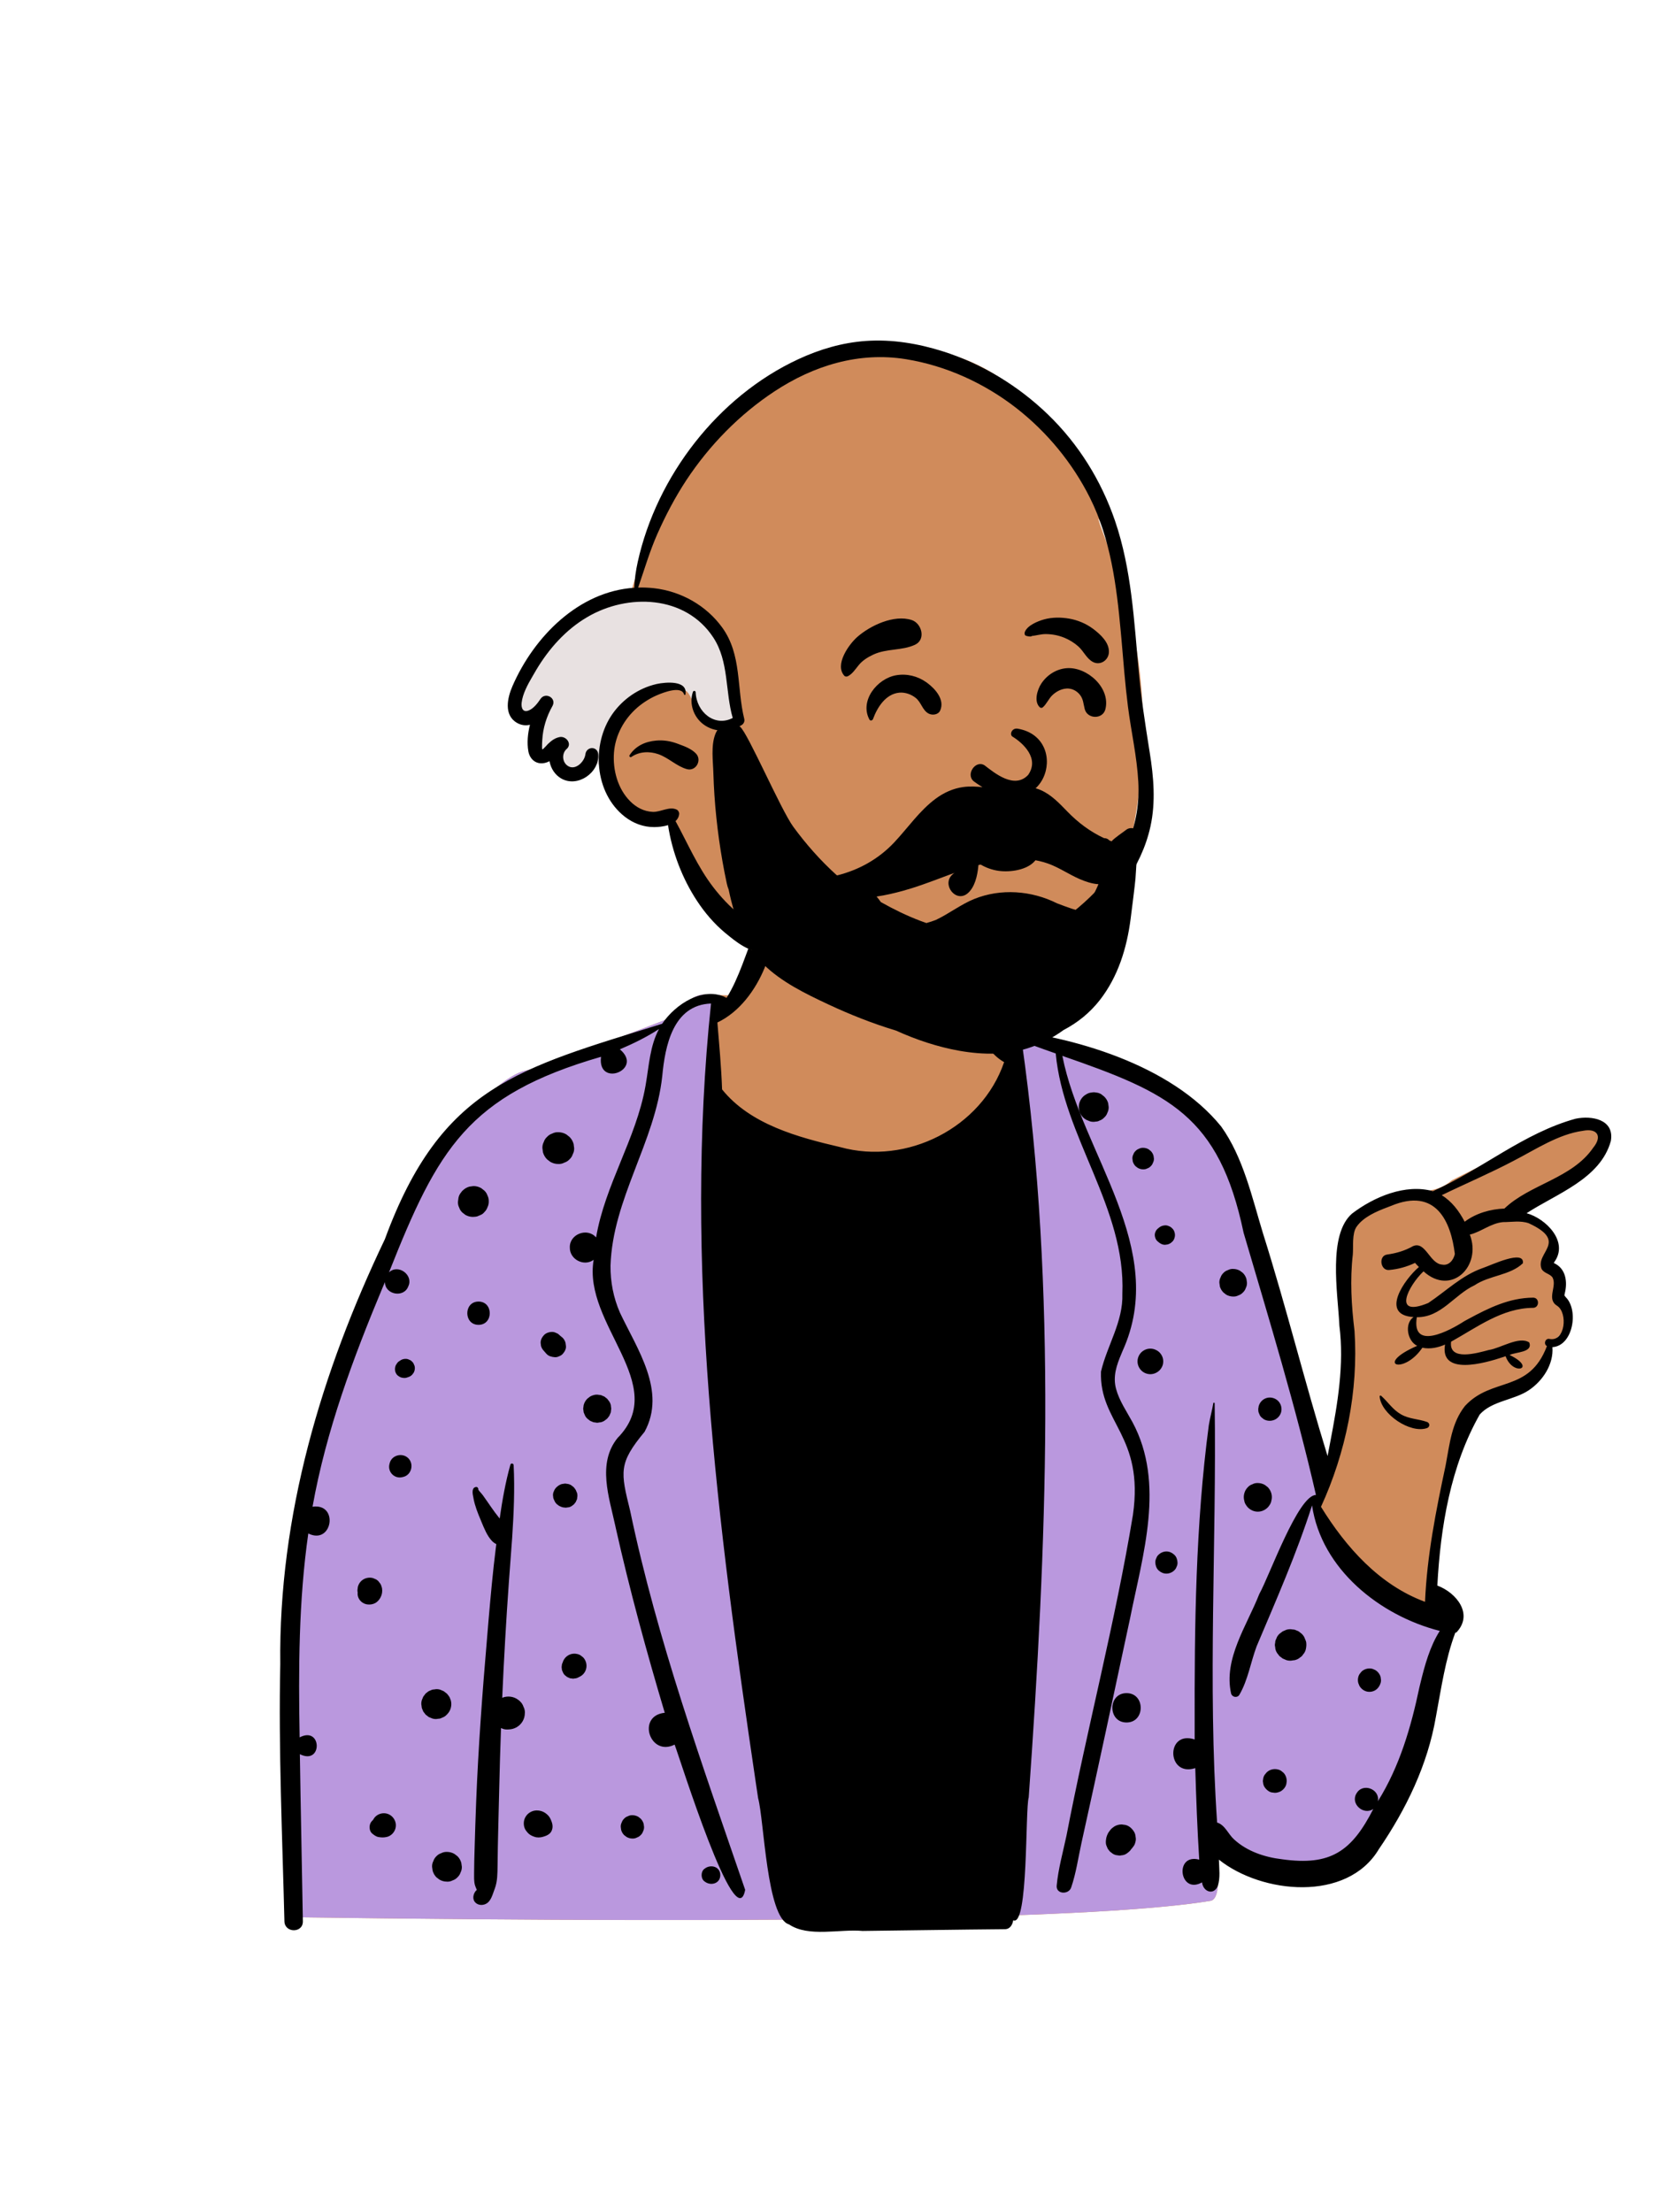 <svg width="36" height="48" viewBox="0 0 36 48" fill="none" xmlns="http://www.w3.org/2000/svg">
<path fill-rule="evenodd" clip-rule="evenodd" d="M18.901 18.793C19.813 18.838 21.233 19.229 21.304 19.479C21.415 19.869 21.177 21.332 21.575 22.12C21.745 22.456 22.39 22.426 22.639 22.535C23.475 22.901 25.95 23.596 26.46 24.47C26.665 24.82 27.921 29.166 28.589 31.383C28.664 31.633 28.749 31.864 28.841 32.078L28.875 31.912C29.148 30.572 29.284 29.761 29.284 29.478C29.284 29.037 28.932 27.175 29.284 26.702C29.632 26.233 30.471 25.85 30.849 25.842L30.86 25.842C31.108 25.842 31.324 25.765 31.506 25.609L31.773 25.475C33.134 24.792 33.928 24.418 34.157 24.351C34.523 24.245 35.146 24.471 34.834 24.809C34.627 25.035 34.106 25.434 33.27 26.006L32.955 26.256L32.993 26.276C33.401 26.491 33.64 26.671 33.711 26.817C33.785 26.968 33.75 27.147 33.605 27.353L33.627 27.375C33.81 27.554 33.901 27.675 33.901 27.736V28.036C34.084 28.302 34.129 28.525 34.038 28.703C33.947 28.881 33.803 29.035 33.605 29.166C33.459 29.549 33.286 29.822 33.085 29.984C32.884 30.146 32.536 30.281 32.042 30.389L31.595 31.459L31.232 32.962L31.05 34.638L31.103 34.677C31.349 34.856 31.506 34.989 31.506 35.126C31.506 35.339 30.515 40.364 28.972 40.589C28.638 40.638 26.908 40.399 26.34 39.937L26.349 39.987C26.482 40.794 26.454 41.214 26.264 41.245C23.926 41.628 17.287 41.747 6.347 41.6C6.282 35.791 6.576 31.923 7.23 29.994C8.902 25.062 10.745 23.378 11.39 23.234C11.955 23.107 13.914 22.327 14.462 22.12C14.819 21.985 14.896 21.58 15.303 21.58L15.336 21.58C15.73 21.584 16.079 21.655 16.275 21.452C16.791 20.92 16.646 20.184 16.86 19.479C16.978 19.09 17.782 18.738 18.901 18.793Z" fill="#D08B5B"/>
<path d="M15.303 21.579L15.336 21.579C15.433 21.58 15.528 21.585 15.618 21.589L15.428 22.238L15.424 22.306C15.3 24.541 16.395 25.611 18.706 25.516C21.018 25.421 22.169 24.689 22.157 23.321L22.156 23.28L22.156 22.428L22.192 22.436C22.368 22.468 22.537 22.49 22.639 22.535C23.475 22.901 25.95 23.595 26.46 24.469C26.665 24.819 27.921 29.165 28.589 31.382C28.613 31.463 28.639 31.542 28.665 31.619L28.665 32.057L28.658 32.084C28.424 32.959 28.735 33.675 29.592 34.231C30.2 34.625 30.823 34.881 31.464 34.999C31.491 35.041 31.506 35.083 31.506 35.125C31.506 35.338 30.515 40.363 28.972 40.588C28.638 40.637 26.908 40.398 26.34 39.936L26.349 39.986L26.357 40.034C26.481 40.81 26.45 41.213 26.264 41.244C23.926 41.627 17.287 41.746 6.347 41.599C6.282 35.791 6.576 31.922 7.23 29.994C8.902 25.061 10.745 23.377 11.39 23.233C11.955 23.106 13.914 22.326 14.462 22.119C14.819 21.984 14.896 21.579 15.303 21.579Z" fill="#BA98DE"/>
<path fill-rule="evenodd" clip-rule="evenodd" d="M16.396 20.185C16.449 20.079 16.591 20.093 16.685 20.141C16.966 20.346 16.672 20.745 16.594 20.996C16.394 21.483 16.047 21.958 15.567 22.186C15.607 22.669 15.652 23.152 15.669 23.638C16.282 24.399 17.316 24.676 18.234 24.89C19.675 25.289 21.302 24.472 21.789 23.046C21.235 22.731 21.056 21.907 21.221 21.332C21.236 21.292 21.298 21.274 21.32 21.319C21.472 21.631 21.452 22.012 21.624 22.32C23.279 22.478 25.415 23.103 26.499 24.442C26.979 25.111 27.169 25.983 27.406 26.759C27.911 28.359 28.313 29.992 28.808 31.593L28.866 31.29C29.026 30.455 29.172 29.609 29.064 28.76L29.062 28.72C29.027 28.044 28.815 26.788 29.339 26.332C29.813 25.97 30.499 25.679 31.094 25.846C32.152 25.375 33.065 24.582 34.192 24.273C34.538 24.201 35.037 24.286 34.955 24.757C34.728 25.58 33.777 25.899 33.127 26.324C33.543 26.437 34.051 26.944 33.726 27.386C33.723 27.394 33.721 27.4 33.718 27.405C33.982 27.522 34.019 27.816 33.954 28.069C33.948 28.135 33.93 28.078 33.969 28.138C34.267 28.419 34.136 29.203 33.687 29.23C33.716 29.601 33.478 29.962 33.176 30.164C32.85 30.383 32.379 30.392 32.11 30.691C31.477 31.807 31.259 33.125 31.19 34.403C31.607 34.559 31.981 35.026 31.602 35.422C31.595 35.423 31.587 35.424 31.58 35.425C31.36 36.011 31.275 36.636 31.159 37.249C30.98 38.294 30.514 39.254 29.92 40.124C29.232 41.277 27.382 41.094 26.45 40.35C26.454 40.545 26.486 40.739 26.424 40.928C26.331 41.131 26.107 41.044 26.084 40.843C25.592 41.12 25.476 40.205 26.023 40.35C25.981 39.689 25.957 39.027 25.937 38.364C25.317 38.565 25.29 37.536 25.924 37.742L25.924 37.458C25.919 35.276 25.943 33.088 26.231 30.924C26.257 30.762 26.302 30.605 26.329 30.444C26.331 30.428 26.358 30.433 26.358 30.448C26.402 33.478 26.204 36.514 26.411 39.545C26.583 39.597 26.651 39.795 26.778 39.91C27.061 40.171 27.446 40.298 27.822 40.342C28.876 40.49 29.331 40.168 29.8 39.252C29.589 39.393 29.303 39.143 29.432 38.919L29.436 38.913C29.57 38.675 29.948 38.817 29.9 39.083C30.372 38.327 30.619 37.475 30.801 36.61L30.826 36.507C30.915 36.14 31.03 35.719 31.243 35.387C29.944 35.056 28.674 34.047 28.471 32.663C28.141 33.7 27.695 34.712 27.269 35.72C27.138 36.07 27.083 36.447 26.895 36.772C26.851 36.847 26.74 36.828 26.715 36.748C26.545 35.991 27.059 35.27 27.326 34.587C27.543 34.202 28.168 32.441 28.556 32.437C28.12 30.528 27.54 28.633 26.986 26.748C26.452 24.202 25.362 23.711 23.053 22.91C23.47 25.033 25.371 27.087 24.359 29.314L24.335 29.372C24.231 29.617 24.145 29.865 24.218 30.134C24.288 30.395 24.447 30.622 24.575 30.858C25.289 32.186 24.797 33.737 24.521 35.12C24.173 36.742 23.828 38.366 23.468 39.986C23.397 40.309 23.351 40.642 23.244 40.955C23.188 41.116 22.912 41.101 22.93 40.913C22.964 40.547 23.066 40.19 23.142 39.831C23.59 37.506 24.198 35.208 24.584 32.873C24.832 31.144 23.854 30.878 23.891 29.762C24.024 29.19 24.375 28.68 24.355 28.072C24.433 26.208 23.077 24.671 22.909 22.858L22.613 22.753C22.465 22.7 22.318 22.646 22.171 22.592C22.945 28.012 22.71 33.552 22.323 38.999C22.244 39.251 22.319 41.821 21.987 41.665C21.971 41.763 21.918 41.859 21.805 41.859C20.776 41.868 19.747 41.885 18.718 41.897C18.224 41.851 17.543 42.04 17.122 41.755C16.636 41.616 16.581 39.485 16.451 39.016L16.4 38.675C15.574 33.098 14.835 27.406 15.429 21.774C14.603 21.805 14.432 22.697 14.371 23.346C14.218 24.779 13.293 26.013 13.248 27.463C13.245 27.814 13.311 28.155 13.451 28.478C13.824 29.269 14.469 30.183 13.987 31.067C13.417 31.754 13.466 31.935 13.675 32.785C14.264 35.595 15.241 38.296 16.17 41.005C15.968 42.058 14.754 38.149 14.639 37.854C14.102 38.125 13.808 37.227 14.425 37.163C14.029 35.837 13.664 34.5 13.361 33.149L13.353 33.111C13.219 32.487 12.955 31.756 13.4 31.202C14.548 30.041 12.642 28.742 12.882 27.335C12.674 27.489 12.36 27.327 12.365 27.068C12.355 26.777 12.746 26.628 12.935 26.85C13.128 25.708 13.802 24.712 14.005 23.573L14.014 23.52C14.084 23.118 14.103 22.694 14.3 22.328C14.032 22.502 13.745 22.643 13.451 22.768C13.977 23.208 12.958 23.61 13.042 22.93C10.154 23.766 9.501 24.931 8.441 27.608C8.639 27.416 8.978 27.665 8.86 27.91C8.765 28.169 8.353 28.093 8.353 27.818L8.304 27.933C7.661 29.471 7.076 31.046 6.782 32.692C7.359 32.611 7.212 33.533 6.69 33.273C6.48 34.737 6.476 36.221 6.502 37.697C6.989 37.442 7.003 38.309 6.507 38.062C6.525 39.271 6.552 40.48 6.572 41.689C6.576 41.947 6.179 41.946 6.172 41.689C6.126 39.831 6.042 37.97 6.082 36.111C6.044 32.886 6.971 29.776 8.352 26.887C9.574 23.559 11.262 23.181 14.368 22.214C14.655 21.788 15.268 21.385 15.767 21.652C16.047 21.201 16.189 20.666 16.396 20.185ZM11.075 31.781C11.086 31.74 11.145 31.751 11.146 31.791C11.172 32.313 11.149 32.838 11.114 33.363C11.092 33.683 11.065 34.002 11.043 34.32C10.983 35.159 10.935 35.998 10.898 36.838C10.911 36.833 10.924 36.828 10.938 36.824C11.001 36.807 11.065 36.807 11.128 36.824C11.184 36.84 11.233 36.868 11.276 36.907L11.285 36.916C11.32 36.948 11.344 36.986 11.359 37.031C11.379 37.07 11.39 37.112 11.39 37.157L11.389 37.168C11.389 37.233 11.373 37.292 11.341 37.348C11.309 37.402 11.266 37.444 11.213 37.476C11.157 37.508 11.097 37.524 11.033 37.525C11.026 37.525 11.019 37.526 11.012 37.526C10.964 37.528 10.92 37.518 10.878 37.497L10.872 37.495C10.856 37.921 10.844 38.347 10.834 38.774C10.826 39.145 10.814 39.517 10.807 39.889L10.803 40.075L10.797 40.486C10.794 40.654 10.796 40.816 10.738 40.976L10.731 40.994C10.69 41.1 10.658 41.249 10.547 41.308C10.459 41.355 10.34 41.337 10.289 41.245C10.247 41.168 10.284 41.057 10.347 41.006C10.345 41.002 10.343 40.999 10.342 40.996C10.332 40.967 10.317 40.941 10.309 40.912C10.281 40.822 10.289 40.726 10.288 40.632C10.288 40.467 10.294 40.302 10.298 40.137C10.308 39.785 10.319 39.434 10.333 39.083C10.38 37.906 10.467 36.728 10.568 35.554L10.601 35.158C10.647 34.631 10.694 34.103 10.76 33.579C10.763 33.554 10.767 33.529 10.77 33.504C10.734 33.486 10.701 33.462 10.675 33.434C10.569 33.323 10.505 33.158 10.445 33.015L10.432 32.982C10.367 32.83 10.306 32.676 10.275 32.513L10.273 32.498C10.258 32.428 10.23 32.305 10.304 32.271C10.343 32.254 10.367 32.266 10.38 32.304C10.381 32.31 10.38 32.315 10.377 32.32C10.408 32.366 10.455 32.41 10.485 32.453L10.588 32.6L10.639 32.674C10.703 32.769 10.772 32.86 10.843 32.949C10.899 32.556 10.968 32.164 11.075 31.781ZM15.292 40.545C15.42 40.444 15.63 40.499 15.63 40.685C15.63 40.872 15.42 40.926 15.292 40.825L15.285 40.82L15.279 40.815C15.209 40.761 15.207 40.618 15.274 40.559L15.279 40.555C15.283 40.551 15.287 40.548 15.292 40.545ZM9.699 40.182C9.757 40.182 9.811 40.197 9.862 40.226C9.884 40.243 9.905 40.259 9.927 40.276C9.967 40.316 9.995 40.364 10.01 40.419L10.022 40.505C10.023 40.549 10.014 40.59 9.994 40.629C9.981 40.669 9.958 40.704 9.927 40.733C9.898 40.764 9.863 40.787 9.823 40.8C9.788 40.818 9.75 40.828 9.71 40.828L9.699 40.827C9.64 40.827 9.586 40.813 9.536 40.783C9.514 40.767 9.492 40.75 9.47 40.733C9.431 40.693 9.403 40.645 9.388 40.59C9.384 40.562 9.38 40.533 9.376 40.505C9.374 40.46 9.384 40.419 9.404 40.38C9.417 40.34 9.439 40.306 9.47 40.276C9.5 40.245 9.534 40.222 9.574 40.21C9.61 40.191 9.648 40.182 9.688 40.182L9.699 40.182ZM24.339 39.586L24.421 39.597C24.5 39.615 24.563 39.673 24.605 39.739C24.628 39.774 24.64 39.813 24.642 39.854C24.651 39.894 24.649 39.935 24.636 39.976C24.627 40.017 24.608 40.051 24.581 40.081C24.572 40.096 24.561 40.109 24.548 40.121C24.523 40.164 24.484 40.192 24.444 40.221C24.41 40.243 24.373 40.254 24.334 40.256C24.308 40.263 24.282 40.263 24.255 40.256C24.216 40.254 24.18 40.243 24.146 40.221C24.126 40.206 24.106 40.19 24.086 40.175C24.069 40.155 24.052 40.134 24.037 40.112C24.027 40.088 24.017 40.064 24.007 40.04C23.988 39.983 23.997 39.932 24.007 39.875C24.009 39.865 24.011 39.856 24.015 39.847L24.021 39.829C24.04 39.781 24.049 39.765 24.081 39.723L24.093 39.707C24.099 39.699 24.106 39.691 24.113 39.684C24.133 39.663 24.161 39.646 24.184 39.628C24.232 39.6 24.284 39.587 24.339 39.586ZM13.723 39.386C13.769 39.386 13.811 39.398 13.851 39.42L13.902 39.46C13.933 39.492 13.955 39.529 13.967 39.572C13.97 39.594 13.973 39.617 13.976 39.639C13.977 39.674 13.97 39.706 13.954 39.737C13.944 39.768 13.927 39.795 13.902 39.818C13.879 39.842 13.852 39.86 13.821 39.87C13.793 39.885 13.764 39.892 13.733 39.892L13.723 39.892C13.678 39.892 13.635 39.88 13.596 39.857L13.544 39.818C13.513 39.786 13.491 39.749 13.479 39.706C13.476 39.684 13.473 39.661 13.47 39.639C13.469 39.604 13.476 39.572 13.492 39.541C13.502 39.51 13.52 39.483 13.544 39.46C13.567 39.435 13.594 39.418 13.626 39.408C13.653 39.393 13.682 39.386 13.713 39.386L13.723 39.386ZM11.647 39.282C11.713 39.282 11.779 39.3 11.833 39.338C11.884 39.375 11.924 39.415 11.949 39.474C11.956 39.491 11.963 39.507 11.969 39.523C11.996 39.595 12.001 39.667 11.964 39.737C11.928 39.805 11.85 39.835 11.781 39.855C11.722 39.872 11.655 39.875 11.597 39.854C11.568 39.844 11.539 39.833 11.513 39.817C11.464 39.787 11.437 39.751 11.404 39.706C11.378 39.662 11.366 39.615 11.366 39.564C11.366 39.513 11.378 39.466 11.404 39.422C11.454 39.336 11.548 39.283 11.647 39.282ZM8.33 39.343C8.412 39.343 8.485 39.381 8.535 39.445C8.585 39.511 8.603 39.592 8.581 39.673C8.558 39.759 8.487 39.834 8.399 39.856C8.334 39.872 8.28 39.871 8.216 39.86C8.161 39.851 8.119 39.818 8.077 39.784C8.029 39.745 8.014 39.674 8.022 39.616C8.03 39.559 8.056 39.521 8.097 39.487L8.097 39.486L8.082 39.498C8.088 39.493 8.093 39.487 8.099 39.482C8.101 39.479 8.102 39.475 8.104 39.472C8.127 39.432 8.158 39.401 8.198 39.378C8.239 39.355 8.282 39.343 8.33 39.343ZM27.597 38.394C27.642 38.382 27.688 38.382 27.733 38.394C27.767 38.402 27.796 38.417 27.821 38.44C27.846 38.457 27.866 38.477 27.882 38.504L27.887 38.512C27.922 38.573 27.928 38.642 27.913 38.71C27.894 38.794 27.817 38.87 27.733 38.89L27.73 38.89L27.728 38.891C27.694 38.901 27.66 38.903 27.626 38.895C27.592 38.894 27.56 38.884 27.531 38.865C27.494 38.841 27.463 38.81 27.439 38.773C27.421 38.744 27.411 38.712 27.409 38.678C27.403 38.656 27.403 38.633 27.409 38.611C27.411 38.577 27.421 38.545 27.439 38.515L27.48 38.464L27.484 38.46C27.515 38.428 27.553 38.406 27.597 38.394ZM24.446 36.737C24.856 36.737 24.855 37.374 24.446 37.374C24.035 37.374 24.036 36.737 24.446 36.737ZM9.423 36.657C9.466 36.647 9.509 36.649 9.552 36.662C9.578 36.673 9.604 36.684 9.629 36.695L9.695 36.746C9.707 36.756 9.713 36.767 9.725 36.782L9.739 36.8C9.759 36.828 9.76 36.834 9.782 36.892C9.797 36.947 9.797 37.003 9.782 37.059C9.775 37.086 9.764 37.111 9.75 37.135C9.737 37.157 9.721 37.177 9.704 37.195L9.695 37.204C9.666 37.236 9.631 37.258 9.591 37.271C9.566 37.286 9.538 37.293 9.509 37.293C9.466 37.303 9.423 37.301 9.38 37.287C9.354 37.276 9.328 37.266 9.303 37.255L9.237 37.204L9.186 37.138L9.17 37.1L9.154 37.061L9.142 36.975C9.141 36.93 9.15 36.889 9.17 36.85C9.178 36.823 9.192 36.799 9.212 36.779C9.226 36.754 9.245 36.735 9.27 36.72C9.29 36.7 9.314 36.687 9.341 36.679C9.367 36.664 9.394 36.657 9.423 36.657ZM29.718 36.202C29.752 36.201 29.784 36.208 29.813 36.223C29.823 36.227 29.834 36.231 29.843 36.236C29.881 36.258 29.911 36.289 29.933 36.326C29.951 36.355 29.962 36.386 29.963 36.419C29.97 36.45 29.969 36.48 29.961 36.51L29.958 36.519C29.951 36.544 29.941 36.567 29.927 36.588C29.926 36.59 29.925 36.593 29.923 36.595C29.902 36.628 29.874 36.656 29.84 36.676C29.801 36.698 29.76 36.709 29.716 36.709C29.627 36.709 29.551 36.661 29.504 36.588C29.498 36.578 29.494 36.564 29.489 36.554C29.485 36.544 29.479 36.531 29.475 36.519C29.463 36.475 29.463 36.43 29.475 36.386C29.483 36.353 29.498 36.325 29.52 36.301C29.538 36.274 29.561 36.252 29.59 36.236C29.626 36.215 29.665 36.204 29.706 36.202L29.718 36.202ZM12.393 35.89C12.437 35.879 12.48 35.877 12.523 35.888L12.533 35.89C12.568 35.898 12.598 35.914 12.623 35.937C12.652 35.956 12.675 35.981 12.691 36.011C12.715 36.053 12.727 36.097 12.727 36.145C12.727 36.192 12.715 36.237 12.691 36.278C12.668 36.317 12.636 36.349 12.596 36.372L12.562 36.389C12.533 36.407 12.502 36.417 12.469 36.418C12.447 36.424 12.425 36.424 12.403 36.418C12.38 36.418 12.359 36.413 12.34 36.401C12.319 36.395 12.3 36.385 12.285 36.369C12.258 36.352 12.236 36.328 12.221 36.299L12.195 36.239L12.187 36.173L12.195 36.107L12.209 36.074C12.222 36.03 12.244 35.991 12.277 35.958C12.31 35.925 12.349 35.903 12.393 35.89ZM27.915 35.362C27.961 35.348 28.006 35.346 28.051 35.356C28.082 35.356 28.111 35.364 28.137 35.379C28.166 35.387 28.192 35.402 28.213 35.423C28.25 35.447 28.279 35.479 28.301 35.519L28.335 35.601C28.356 35.654 28.348 35.732 28.336 35.785C28.326 35.829 28.305 35.867 28.276 35.899C28.261 35.925 28.241 35.945 28.215 35.96C28.186 35.986 28.153 36.005 28.115 36.016L28.105 36.019L28.101 36.02C28.1 36.02 28.1 36.02 28.099 36.02C28.099 36.021 28.098 36.021 28.098 36.021C28.083 36.024 28.067 36.026 28.051 36.027C28.006 36.037 27.961 36.035 27.915 36.021C27.888 36.01 27.861 35.998 27.834 35.986C27.81 35.969 27.788 35.951 27.764 35.933C27.747 35.91 27.729 35.887 27.711 35.864C27.686 35.825 27.672 35.782 27.671 35.737C27.662 35.706 27.662 35.676 27.671 35.646C27.671 35.615 27.678 35.587 27.694 35.56C27.707 35.517 27.731 35.481 27.764 35.45C27.788 35.432 27.81 35.414 27.834 35.397C27.861 35.385 27.888 35.373 27.915 35.362ZM7.952 34.241C8 34.228 8.047 34.228 8.094 34.241L8.158 34.268C8.189 34.285 8.214 34.307 8.233 34.337C8.256 34.362 8.272 34.393 8.28 34.427C8.299 34.475 8.297 34.55 8.282 34.599C8.265 34.654 8.24 34.698 8.2 34.739C8.134 34.808 8.033 34.827 7.943 34.807C7.918 34.801 7.895 34.79 7.873 34.777C7.805 34.735 7.76 34.661 7.76 34.58C7.76 34.572 7.761 34.563 7.762 34.554C7.757 34.536 7.756 34.518 7.757 34.498L7.766 34.427L7.767 34.426C7.779 34.381 7.802 34.342 7.834 34.309C7.865 34.279 7.9 34.257 7.941 34.244L7.951 34.241H7.952ZM31.57 27.21C31.485 26.509 31.163 25.755 30.183 26.166L30.11 26.194C29.867 26.285 29.585 26.406 29.437 26.618C29.335 26.765 29.37 27.048 29.356 27.219C29.292 27.773 29.326 28.328 29.393 28.88C29.479 30.175 29.206 31.517 28.665 32.694C29.207 33.572 29.933 34.39 30.923 34.756C30.965 33.758 31.16 32.778 31.368 31.805L31.376 31.762C31.459 31.323 31.501 30.872 31.789 30.507C32.376 29.87 33.182 30.23 33.568 29.207C33.487 29.166 33.532 29.026 33.63 29.053C33.968 29.113 34.023 28.485 33.791 28.334C33.55 28.187 33.793 27.915 33.69 27.719C33.633 27.634 33.509 27.632 33.453 27.534C33.305 27.176 34.048 26.946 33.174 26.542C32.995 26.478 32.795 26.518 32.614 26.517C32.349 26.542 32.138 26.729 31.895 26.788C32.16 27.473 31.492 28.132 30.89 27.585C30.563 27.895 30.197 28.601 30.993 28.272C31.383 28.012 31.718 27.675 32.171 27.515L32.18 27.512C32.348 27.457 33.083 27.1 33.047 27.409C32.771 27.675 32.317 27.671 31.998 27.887C31.556 28.092 31.274 28.587 30.745 28.58C30.623 29.321 31.463 28.87 31.776 28.666L31.863 28.619C32.305 28.38 32.753 28.159 33.268 28.156C33.41 28.155 33.409 28.375 33.268 28.377C32.597 28.381 32.05 28.8 31.488 29.112C31.433 29.545 32.066 29.355 32.306 29.292C32.558 29.256 32.963 28.984 33.184 29.128C33.27 29.349 32.89 29.333 32.758 29.4C33.361 29.69 32.833 29.872 32.671 29.427L32.624 29.443C32.22 29.579 31.24 29.858 31.357 29.174C31.209 29.239 31.029 29.279 30.865 29.242C30.458 29.845 29.808 29.612 30.753 29.201C30.54 29.102 30.469 28.72 30.673 28.577C29.93 28.532 30.482 27.752 30.79 27.491C30.761 27.462 30.732 27.432 30.706 27.402C30.529 27.486 30.342 27.538 30.143 27.556C29.952 27.573 29.909 27.248 30.098 27.221C30.3 27.193 30.485 27.139 30.663 27.038C30.933 26.921 31.025 27.421 31.294 27.439C31.441 27.468 31.541 27.339 31.57 27.21ZM25.311 33.663C25.376 33.663 25.434 33.69 25.481 33.734C25.529 33.777 25.549 33.842 25.552 33.904C25.553 33.937 25.546 33.968 25.531 33.997C25.521 34.026 25.505 34.052 25.481 34.074C25.438 34.117 25.373 34.144 25.311 34.144C25.246 34.144 25.188 34.117 25.141 34.074C25.094 34.03 25.073 33.966 25.07 33.904C25.069 33.871 25.076 33.84 25.091 33.811C25.1 33.784 25.114 33.76 25.134 33.74L25.141 33.734C25.185 33.69 25.25 33.663 25.311 33.663ZM27.284 32.178L27.294 32.178C27.349 32.179 27.4 32.192 27.448 32.22C27.469 32.236 27.489 32.252 27.51 32.268C27.547 32.306 27.573 32.35 27.588 32.402C27.603 32.456 27.603 32.51 27.588 32.564C27.583 32.595 27.571 32.625 27.553 32.651C27.526 32.696 27.491 32.732 27.445 32.758C27.399 32.786 27.348 32.799 27.294 32.8C27.24 32.799 27.19 32.786 27.143 32.758C27.098 32.732 27.062 32.696 27.036 32.651C27.017 32.625 27.006 32.595 27.001 32.564C26.986 32.51 26.986 32.456 27.001 32.402C27.014 32.354 27.037 32.312 27.071 32.276L27.079 32.268C27.106 32.238 27.139 32.217 27.177 32.205C27.21 32.187 27.246 32.178 27.284 32.178ZM12.229 32.195C12.252 32.189 12.275 32.189 12.298 32.195C12.333 32.197 12.365 32.207 12.395 32.226C12.412 32.239 12.43 32.253 12.447 32.266L12.463 32.285C12.495 32.325 12.496 32.331 12.521 32.392C12.531 32.426 12.533 32.459 12.525 32.493C12.525 32.516 12.52 32.538 12.508 32.557C12.502 32.579 12.491 32.598 12.476 32.613C12.464 32.632 12.449 32.648 12.43 32.659C12.406 32.681 12.377 32.697 12.344 32.704L12.276 32.713C12.268 32.712 12.259 32.711 12.25 32.71C12.239 32.71 12.229 32.709 12.219 32.707L12.209 32.704L12.2 32.702C12.187 32.698 12.175 32.694 12.164 32.688C12.142 32.681 12.123 32.67 12.106 32.654C12.078 32.636 12.056 32.611 12.04 32.581L12.035 32.571C12.029 32.56 12.024 32.549 12.02 32.538C12.01 32.519 12.004 32.499 12.004 32.477C11.998 32.448 11.998 32.42 12.006 32.391L12.008 32.382L12.033 32.325C12.045 32.305 12.058 32.285 12.075 32.27C12.085 32.26 12.11 32.241 12.124 32.231L12.133 32.226C12.162 32.207 12.195 32.197 12.229 32.195ZM8.86 31.64C8.987 31.767 8.931 32 8.754 32.045L8.733 32.05C8.562 32.094 8.407 31.939 8.451 31.767L8.456 31.747C8.501 31.57 8.734 31.514 8.86 31.64ZM29.938 30.299C29.937 30.282 29.96 30.275 29.971 30.286C30.122 30.421 30.218 30.583 30.401 30.688C30.585 30.793 30.775 30.785 30.966 30.853C31.032 30.876 31.032 30.963 30.966 30.986C30.604 31.113 29.966 30.683 29.938 30.299ZM12.879 30.271C12.919 30.259 12.96 30.257 13 30.266C13.028 30.266 13.053 30.273 13.077 30.287C13.103 30.294 13.125 30.307 13.144 30.326C13.167 30.34 13.185 30.358 13.199 30.381C13.226 30.41 13.244 30.445 13.254 30.484L13.264 30.565L13.254 30.646C13.243 30.67 13.233 30.695 13.223 30.719L13.195 30.757C13.172 30.787 13.169 30.787 13.114 30.828C13.079 30.85 13.041 30.863 13 30.864C12.973 30.872 12.947 30.872 12.919 30.864C12.892 30.864 12.866 30.857 12.843 30.844C12.817 30.836 12.794 30.823 12.775 30.804C12.742 30.783 12.716 30.754 12.697 30.719C12.687 30.695 12.676 30.67 12.666 30.646L12.655 30.565L12.666 30.484L12.667 30.482C12.681 30.431 12.707 30.387 12.744 30.349L12.805 30.302C12.829 30.287 12.853 30.279 12.879 30.271ZM27.489 30.332C27.576 30.308 27.671 30.334 27.735 30.397C27.799 30.461 27.823 30.555 27.8 30.642C27.776 30.727 27.708 30.795 27.623 30.818C27.598 30.825 27.573 30.829 27.547 30.828C27.503 30.827 27.462 30.816 27.424 30.794L27.376 30.756C27.352 30.735 27.335 30.709 27.326 30.679C27.31 30.65 27.303 30.619 27.305 30.585L27.304 30.579C27.303 30.567 27.305 30.555 27.309 30.544C27.309 30.532 27.311 30.52 27.314 30.508C27.337 30.424 27.405 30.355 27.489 30.332ZM8.799 29.484C8.827 29.483 8.853 29.489 8.877 29.502C8.902 29.51 8.924 29.524 8.942 29.544C8.962 29.562 8.976 29.584 8.984 29.609C8.997 29.633 9.003 29.659 9.002 29.687C9.002 29.724 8.992 29.758 8.974 29.789C8.963 29.803 8.953 29.817 8.942 29.83C8.917 29.855 8.887 29.873 8.853 29.882L8.833 29.889C8.803 29.9 8.775 29.901 8.744 29.896C8.712 29.892 8.682 29.883 8.656 29.863C8.63 29.848 8.61 29.828 8.595 29.802L8.577 29.761C8.574 29.748 8.572 29.727 8.571 29.713C8.571 29.71 8.571 29.709 8.571 29.706C8.571 29.694 8.575 29.664 8.578 29.652C8.585 29.627 8.599 29.602 8.615 29.581C8.629 29.56 8.647 29.543 8.67 29.53L8.673 29.529L8.675 29.527C8.682 29.522 8.69 29.517 8.697 29.512C8.728 29.494 8.762 29.484 8.799 29.484ZM24.962 29.262C25.012 29.262 25.058 29.275 25.101 29.3C25.103 29.3 25.105 29.301 25.106 29.302C25.147 29.326 25.18 29.359 25.204 29.4C25.23 29.443 25.242 29.49 25.242 29.539C25.242 29.589 25.23 29.635 25.204 29.678C25.18 29.719 25.147 29.752 25.106 29.776C25.105 29.777 25.103 29.778 25.101 29.779C25.058 29.804 25.012 29.816 24.962 29.817C24.912 29.816 24.865 29.804 24.822 29.779C24.737 29.729 24.684 29.637 24.684 29.539C24.684 29.441 24.737 29.349 24.822 29.3C24.865 29.275 24.912 29.262 24.962 29.262ZM11.964 28.9L11.972 28.9C12.005 28.898 12.036 28.905 12.065 28.921C12.095 28.93 12.12 28.947 12.143 28.971L12.188 29.009L12.201 29.02C12.204 29.021 12.206 29.023 12.208 29.025C12.239 29.056 12.259 29.092 12.271 29.134C12.275 29.158 12.278 29.182 12.281 29.206C12.288 29.269 12.251 29.333 12.21 29.378C12.188 29.401 12.162 29.418 12.132 29.428C12.103 29.443 12.072 29.45 12.039 29.448C11.971 29.442 11.906 29.428 11.858 29.375C11.852 29.369 11.847 29.363 11.841 29.356L11.802 29.311C11.772 29.281 11.752 29.245 11.74 29.205C11.737 29.183 11.734 29.162 11.732 29.14C11.729 29.076 11.76 29.016 11.802 28.971C11.841 28.928 11.906 28.902 11.964 28.9ZM10.384 28.241C10.709 28.241 10.709 28.746 10.384 28.746C10.059 28.746 10.059 28.241 10.384 28.241ZM26.749 27.532L26.76 27.533C26.814 27.533 26.864 27.547 26.91 27.574L26.971 27.62C27.008 27.658 27.034 27.702 27.048 27.753C27.052 27.779 27.055 27.806 27.059 27.832C27.06 27.873 27.052 27.912 27.033 27.948C27.021 27.985 27 28.017 26.971 28.044C26.944 28.073 26.912 28.094 26.875 28.106C26.839 28.125 26.801 28.133 26.76 28.132C26.706 28.131 26.655 28.118 26.608 28.091C26.588 28.075 26.568 28.059 26.548 28.044C26.514 28.009 26.489 27.969 26.474 27.924L26.471 27.912L26.46 27.832C26.459 27.791 26.467 27.753 26.486 27.717C26.498 27.68 26.519 27.648 26.548 27.62C26.575 27.591 26.607 27.571 26.644 27.559C26.677 27.541 26.712 27.533 26.749 27.532ZM25.283 26.587C25.312 26.586 25.339 26.592 25.365 26.605C25.391 26.614 25.413 26.628 25.432 26.649C25.473 26.681 25.497 26.745 25.497 26.798C25.497 26.85 25.473 26.915 25.432 26.947C25.406 26.973 25.375 26.991 25.339 27.001L25.283 27.009C25.229 27.011 25.173 26.983 25.135 26.947C25.127 26.94 25.119 26.933 25.111 26.926C25.076 26.893 25.061 26.845 25.058 26.798C25.058 26.773 25.063 26.75 25.074 26.728C25.081 26.706 25.094 26.687 25.111 26.67C25.119 26.663 25.127 26.656 25.135 26.649C25.177 26.61 25.226 26.59 25.283 26.587ZM34.572 24.903C34.778 24.652 34.658 24.474 34.349 24.536C33.817 24.608 33.316 24.945 32.847 25.186C32.335 25.456 31.808 25.679 31.285 25.933C31.501 26.066 31.661 26.273 31.783 26.509C32.028 26.324 32.34 26.235 32.645 26.223C33.198 25.693 34.114 25.572 34.572 24.903ZM10.274 25.735C10.33 25.735 10.382 25.748 10.431 25.774L10.442 25.78L10.509 25.832C10.541 25.862 10.564 25.898 10.578 25.939C10.598 25.978 10.607 26.021 10.606 26.067C10.607 26.113 10.598 26.155 10.578 26.195C10.564 26.236 10.541 26.271 10.509 26.302C10.49 26.326 10.466 26.345 10.438 26.358C10.411 26.369 10.385 26.381 10.358 26.392C10.329 26.401 10.294 26.402 10.262 26.404C10.204 26.404 10.149 26.389 10.098 26.36L10.033 26.309C10.001 26.279 9.978 26.245 9.965 26.204C9.947 26.169 9.937 26.131 9.937 26.09L9.937 26.079C9.937 26.076 9.937 26.074 9.938 26.071C9.941 26.041 9.946 26.012 9.95 25.983C9.96 25.939 9.98 25.901 10.009 25.869C10.017 25.854 10.027 25.842 10.04 25.832C10.081 25.791 10.13 25.763 10.186 25.747C10.215 25.743 10.245 25.739 10.274 25.735ZM24.806 24.905C24.849 24.905 24.888 24.916 24.924 24.937C24.94 24.949 24.956 24.961 24.971 24.974C25 25.003 25.02 25.037 25.031 25.077L25.04 25.139C25.041 25.171 25.034 25.201 25.019 25.229C25.01 25.257 24.994 25.282 24.971 25.304C24.95 25.326 24.925 25.343 24.896 25.352C24.869 25.367 24.838 25.373 24.806 25.372C24.764 25.372 24.725 25.361 24.689 25.34C24.673 25.328 24.657 25.316 24.641 25.304C24.615 25.277 24.596 25.246 24.584 25.21L24.581 25.201L24.573 25.139C24.572 25.106 24.578 25.077 24.593 25.049C24.602 25.02 24.619 24.995 24.641 24.974C24.663 24.951 24.688 24.935 24.716 24.925C24.741 24.912 24.768 24.905 24.797 24.905L24.806 24.905ZM12.104 24.566L12.115 24.566C12.177 24.567 12.235 24.582 12.289 24.614C12.312 24.631 12.335 24.649 12.358 24.668C12.401 24.71 12.43 24.761 12.447 24.82L12.459 24.911C12.461 24.959 12.451 25.003 12.429 25.044C12.416 25.087 12.392 25.124 12.358 25.155C12.327 25.189 12.29 25.212 12.247 25.226C12.206 25.248 12.162 25.258 12.115 25.256C12.052 25.256 11.994 25.24 11.941 25.209C11.917 25.191 11.894 25.173 11.871 25.155C11.828 25.112 11.799 25.061 11.782 25.003L11.77 24.911C11.768 24.864 11.778 24.819 11.8 24.778C11.813 24.736 11.837 24.698 11.871 24.668C11.902 24.634 11.939 24.61 11.982 24.596C12.02 24.576 12.06 24.566 12.104 24.566ZM23.693 23.705C23.721 23.698 23.75 23.698 23.778 23.705C23.821 23.707 23.861 23.72 23.898 23.743L23.962 23.794C23.963 23.794 23.964 23.795 23.965 23.797C24.004 23.836 24.032 23.883 24.047 23.936L24.058 24.021C24.059 24.064 24.05 24.105 24.031 24.142C24.019 24.178 24 24.21 23.973 24.237L23.962 24.247C23.933 24.279 23.899 24.301 23.86 24.314C23.834 24.328 23.807 24.336 23.778 24.336C23.736 24.345 23.693 24.343 23.65 24.33C23.625 24.319 23.599 24.308 23.574 24.298L23.566 24.293C23.469 24.24 23.409 24.129 23.409 24.021C23.409 23.912 23.469 23.801 23.566 23.748C23.568 23.747 23.571 23.745 23.574 23.743C23.611 23.72 23.65 23.707 23.693 23.705Z" fill="black"/>
<path fill-rule="evenodd" clip-rule="evenodd" d="M24.101 11.65C23.002 8.752 21.021 6.63 17.682 7.963C17.586 7.898 17.461 7.88 17.341 7.957C15.522 9.102 14.212 10.937 13.645 13.008C13.299 13.073 12.964 13.188 12.664 13.377C12.012 13.786 11.574 14.437 11.163 15.072C11.039 15.262 11.154 15.578 11.386 15.621C11.487 15.64 11.587 15.651 11.686 15.654C11.662 15.742 11.63 15.828 11.589 15.905C11.443 16.188 11.72 16.488 11.98 16.411C12.009 16.426 12.039 16.439 12.071 16.448C12.074 16.608 12.156 16.823 12.319 16.855C12.581 16.911 12.93 16.71 12.868 16.415C12.948 16.429 13.027 16.431 13.104 16.421C13.112 16.575 13.11 16.735 13.131 16.876C13.2 17.543 13.864 17.991 14.498 17.788C14.537 17.995 14.582 18.287 14.786 18.4C15.025 19.071 15.437 19.837 16.111 20.142C16.051 20.296 16.084 20.484 16.265 20.587C17.5 21.293 18.982 21.532 20.378 21.27C20.936 21.236 21.48 21.11 22.002 20.841C22.382 20.644 22.732 20.395 23.074 20.138C23.415 19.881 23.781 19.63 24.053 19.296C24.35 18.933 24.488 18.507 24.577 18.053C24.987 15.991 24.845 13.967 24.101 12.003C23.178 9.572 25.022 14.081 24.101 11.65Z" fill="#D08B5B"/>
<path fill-rule="evenodd" clip-rule="evenodd" d="M12.661 13.258C13.686 12.651 14.994 12.808 15.61 13.748C15.717 13.91 15.79 14.088 15.842 14.295L15.851 14.329L15.859 14.365C15.886 14.485 15.903 14.597 15.927 14.788L15.954 15.005L15.961 15.064C15.987 15.26 16.009 15.384 16.044 15.51L16.051 15.535L16.092 15.675L15.939 15.732C15.646 15.838 15.584 15.847 15.415 15.758C15.283 15.689 15.214 15.596 15.123 15.407L15.109 15.38L15.08 15.318L15.064 15.286C15.004 15.166 14.956 15.038 14.889 14.992C14.797 14.929 14.507 14.904 14.306 14.929L14.295 14.93L14.287 14.932L14.272 14.935C13.933 15.015 13.624 15.29 13.421 15.579C13.257 15.812 13.163 16.106 13.151 16.411L13.151 16.432L13.147 16.588L12.818 16.581L12.822 16.52L12.817 16.531C12.713 16.749 12.453 16.895 12.236 16.75L12.228 16.745L12.22 16.739C12.037 16.604 12.015 16.33 12.165 16.163L12.172 16.156L12.179 16.149L12.178 16.148L12.176 16.148L12.175 16.147C12.124 16.157 12.079 16.183 12.018 16.239L12.002 16.254L11.971 16.288L11.938 16.323L11.924 16.338C11.915 16.347 11.907 16.355 11.899 16.362C11.889 16.371 11.879 16.379 11.868 16.386C11.859 16.393 11.849 16.399 11.837 16.404C11.807 16.417 11.775 16.424 11.734 16.413C11.678 16.4 11.646 16.366 11.627 16.326C11.62 16.31 11.615 16.296 11.612 16.281C11.609 16.265 11.608 16.249 11.607 16.23C11.606 16.218 11.606 16.205 11.606 16.19L11.607 16.167L11.607 16.143L11.608 16.123L11.612 16.05C11.625 15.81 11.688 15.575 11.796 15.352L11.806 15.33L11.811 15.322L11.799 15.337C11.726 15.434 11.655 15.502 11.567 15.546L11.555 15.552L11.543 15.557C11.42 15.611 11.296 15.59 11.222 15.49C11.17 15.421 11.155 15.33 11.165 15.234C11.186 15.047 11.259 14.877 11.403 14.628L11.423 14.594L11.502 14.459C11.806 13.946 12.198 13.531 12.661 13.258Z" fill="#E8E1E1"/>
<path fill-rule="evenodd" clip-rule="evenodd" d="M18.788 7.398C19.351 7.358 19.923 7.453 20.459 7.623C21.313 7.894 22.097 8.372 22.742 8.995C23.406 9.637 23.897 10.428 24.196 11.302C24.556 12.356 24.61 13.481 24.711 14.581C24.762 15.137 24.847 15.684 24.934 16.235L24.948 16.322C25.034 16.858 25.082 17.4 24.964 17.936C24.767 18.826 24.177 19.581 23.477 20.139C22.038 21.286 19.798 21.985 18.123 20.93C17.864 20.767 18.109 20.349 18.362 20.519C18.54 20.639 18.729 20.744 18.931 20.816C19.776 21.119 20.705 21.011 21.54 20.73C22.363 20.452 23.153 19.983 23.761 19.357C24.399 18.7 24.752 17.888 24.701 16.964C24.671 16.414 24.546 15.875 24.476 15.329C24.415 14.847 24.378 14.361 24.336 13.876L24.32 13.702C24.23 12.714 24.101 11.699 23.652 10.802C23.275 10.048 22.723 9.377 22.059 8.858C21.364 8.316 20.534 7.936 19.662 7.794C18.638 7.628 17.657 7.931 16.803 8.494C16.045 8.994 15.393 9.662 14.893 10.419C14.651 10.787 14.445 11.179 14.266 11.582C14.098 11.961 13.983 12.358 13.848 12.749C13.959 12.745 14.072 12.75 14.186 12.762C14.775 12.828 15.323 13.134 15.672 13.616C16.099 14.205 15.984 14.928 16.15 15.598C16.163 15.65 16.141 15.701 16.097 15.73C15.844 15.894 15.506 15.899 15.262 15.715C15.049 15.555 14.95 15.266 15.036 15.013C15.047 14.98 15.095 14.986 15.096 15.021C15.112 15.451 15.51 15.782 15.9 15.578C15.733 15 15.821 14.355 15.479 13.833C14.873 12.909 13.619 12.871 12.739 13.392C12.275 13.665 11.909 14.078 11.635 14.538L11.557 14.672C11.452 14.851 11.341 15.053 11.319 15.25C11.307 15.364 11.349 15.47 11.479 15.413C11.584 15.367 11.665 15.259 11.728 15.166C11.834 15.008 12.079 15.144 11.991 15.313L11.988 15.319C11.86 15.546 11.781 15.797 11.767 16.058L11.763 16.13C11.761 16.183 11.759 16.258 11.77 16.26C11.783 16.264 11.876 16.157 11.891 16.142C11.966 16.07 12.042 16.012 12.146 15.992C12.282 15.967 12.419 16.136 12.301 16.247L12.296 16.251C12.191 16.343 12.195 16.526 12.312 16.612C12.476 16.733 12.678 16.535 12.702 16.373L12.703 16.367C12.724 16.191 12.968 16.184 12.981 16.367C13.01 16.762 12.54 17.093 12.183 16.894C12.042 16.815 11.952 16.671 11.924 16.516C11.879 16.54 11.83 16.556 11.778 16.561C11.611 16.576 11.492 16.458 11.465 16.299C11.433 16.115 11.452 15.917 11.5 15.726C11.409 15.748 11.314 15.739 11.218 15.684C10.927 15.515 11.01 15.141 11.12 14.888C11.589 13.809 12.561 12.831 13.764 12.753C13.771 12.562 13.797 12.383 13.839 12.192C14.251 10.328 15.584 8.601 17.321 7.795C17.785 7.579 18.277 7.434 18.788 7.398ZM14.235 14.845L14.251 14.841C14.439 14.8 14.932 14.753 14.873 15.069C14.87 15.084 14.849 15.082 14.845 15.069C14.787 14.87 14.391 15.029 14.275 15.077C14.116 15.143 13.959 15.241 13.828 15.354C13.543 15.602 13.352 15.951 13.323 16.33C13.295 16.707 13.404 17.113 13.674 17.385C13.807 17.519 13.977 17.609 14.167 17.616C14.338 17.622 14.527 17.489 14.685 17.567C14.716 17.582 14.74 17.624 14.738 17.659C14.732 17.725 14.703 17.776 14.659 17.816C14.923 18.299 15.139 18.81 15.476 19.248C15.646 19.469 15.837 19.673 16.054 19.846C16.157 19.929 16.269 20.001 16.385 20.065C16.52 20.139 16.638 20.186 16.734 20.313C16.817 20.421 16.734 20.629 16.598 20.648C16.278 20.691 15.967 20.432 15.732 20.238C15.498 20.043 15.294 19.804 15.127 19.55C14.805 19.062 14.585 18.486 14.496 17.903C14.394 17.936 14.279 17.946 14.193 17.946C13.962 17.947 13.742 17.863 13.561 17.723C12.898 17.209 12.824 16.154 13.292 15.488C13.516 15.17 13.856 14.934 14.235 14.845ZM14.239 16.069C14.393 16.055 14.546 16.079 14.691 16.132L14.75 16.154C14.876 16.2 15.01 16.254 15.101 16.349C15.24 16.493 15.101 16.744 14.904 16.688C14.685 16.627 14.507 16.442 14.289 16.365C14.093 16.296 13.872 16.305 13.699 16.425C13.676 16.44 13.646 16.409 13.661 16.387C13.793 16.184 14.003 16.089 14.239 16.069Z" fill="black"/>
<path fill-rule="evenodd" clip-rule="evenodd" d="M20.569 17.606C20.744 17.318 21.117 18.024 21.157 18.145C21.192 18.253 21.215 18.363 21.227 18.474C21.363 18.505 21.504 18.505 21.643 18.478C21.849 18.439 21.976 18.327 22.155 18.232C22.279 18.166 22.436 18.243 22.5 18.353C22.576 18.481 22.528 18.615 22.428 18.711C22.239 18.893 21.866 18.935 21.619 18.887C21.478 18.859 21.348 18.806 21.233 18.729C21.232 18.743 21.232 18.757 21.231 18.772L21.229 18.797C21.21 18.999 21.154 19.252 20.997 19.384C20.74 19.599 20.423 19.185 20.673 18.97L20.681 18.963C20.836 18.838 20.87 18.501 20.861 18.315C20.856 18.194 20.834 18.072 20.796 17.956L20.788 17.933C20.776 17.901 20.651 17.592 20.605 17.631L20.603 17.634C20.585 17.656 20.555 17.63 20.569 17.606ZM21.967 15.98C22.203 16.124 22.563 16.459 22.309 16.816C22.01 17.13 21.579 16.77 21.366 16.607C21.17 16.48 20.948 16.805 21.131 16.953C22.665 18.089 23.288 16.018 22.086 15.811C21.954 15.789 21.905 15.936 21.967 15.98ZM19.443 14.652C19.674 14.611 19.911 14.668 20.102 14.804L20.116 14.814C20.3 14.949 20.506 15.185 20.401 15.418C20.358 15.511 20.231 15.525 20.151 15.483C20.017 15.413 19.992 15.24 19.872 15.144C19.774 15.065 19.642 15.018 19.516 15.029C19.219 15.056 19.036 15.349 18.944 15.602C18.932 15.634 18.884 15.647 18.866 15.612C18.648 15.205 19.033 14.725 19.443 14.652ZM23.143 14.498C23.585 14.462 24.103 14.921 23.987 15.388C23.931 15.612 23.598 15.606 23.539 15.388C23.507 15.268 23.51 15.162 23.424 15.063C23.353 14.981 23.252 14.933 23.143 14.94C23.023 14.948 22.913 15.008 22.828 15.092C22.753 15.168 22.707 15.28 22.629 15.347C22.61 15.363 22.584 15.364 22.564 15.347C22.429 15.222 22.51 14.963 22.596 14.832C22.719 14.646 22.919 14.517 23.143 14.498ZM18.6 13.823C18.884 13.572 19.4 13.329 19.783 13.453C20.003 13.524 20.099 13.879 19.853 13.991C19.569 14.121 19.241 14.068 18.951 14.203C18.829 14.26 18.715 14.331 18.631 14.435C18.564 14.517 18.496 14.624 18.399 14.672C18.374 14.684 18.34 14.684 18.32 14.661C18.108 14.422 18.416 13.987 18.6 13.823ZM22.655 13.44C22.83 13.391 23.025 13.392 23.203 13.423C23.381 13.454 23.562 13.528 23.708 13.636L23.725 13.648C23.883 13.768 24.073 13.942 24.063 14.154C24.054 14.331 23.868 14.451 23.707 14.358C23.576 14.283 23.515 14.131 23.404 14.03C23.312 13.947 23.204 13.881 23.09 13.835C22.962 13.784 22.835 13.76 22.698 13.758C22.593 13.756 22.487 13.79 22.383 13.801C22.392 13.819 22.31 13.811 22.263 13.795C22.229 13.78 22.228 13.737 22.24 13.708C22.3 13.567 22.517 13.479 22.655 13.44Z" fill="black"/>
<path fill-rule="evenodd" clip-rule="evenodd" d="M23.259 19.717C23.15 19.681 23.043 19.64 22.935 19.599C22.384 19.323 21.718 19.272 21.14 19.506C20.857 19.62 20.592 19.826 20.307 19.961C20.24 19.986 20.172 20.009 20.103 20.028C20.06 20.013 20.018 19.998 19.976 19.982C19.674 19.868 19.39 19.728 19.114 19.573C19.085 19.532 19.055 19.491 19.022 19.453C19.221 19.424 19.417 19.377 19.593 19.329C20.136 19.18 20.648 18.938 21.188 18.782C21.692 18.637 22.238 18.558 22.744 18.738C22.984 18.824 23.196 18.973 23.429 19.074C23.55 19.126 23.695 19.177 23.836 19.185C23.745 19.403 23.63 19.607 23.472 19.776C23.4 19.761 23.329 19.74 23.259 19.717ZM24.434 18.008C24.386 18.048 24.186 18.177 24.121 18.255C24.105 18.248 24.088 18.242 24.072 18.235C24.043 18.2 24.001 18.185 23.958 18.186C23.66 18.047 23.395 17.851 23.158 17.605C22.989 17.431 22.817 17.248 22.592 17.147C22.327 17.027 22.066 17.082 21.788 17.101C21.491 17.12 21.198 17.036 20.902 17.077C20.686 17.106 20.483 17.198 20.308 17.327C19.95 17.591 19.703 17.962 19.401 18.282C19.058 18.644 18.636 18.876 18.167 18.994C18.161 18.991 18.155 18.987 18.149 18.983C17.803 18.67 17.491 18.317 17.215 17.94C16.945 17.572 16.233 15.916 16.062 15.771C15.99 15.71 15.912 15.684 15.837 15.687C15.702 15.69 15.576 15.784 15.521 15.932C15.425 16.185 15.473 16.511 15.48 16.775C15.49 17.098 15.511 17.421 15.545 17.742C15.578 18.06 15.623 18.377 15.678 18.692C15.706 18.851 15.737 19.01 15.771 19.168C15.782 19.218 15.795 19.262 15.812 19.303C15.828 19.381 15.846 19.459 15.865 19.536C15.99 20.041 16.186 20.546 16.561 20.918C16.952 21.306 17.483 21.563 17.976 21.794C18.445 22.013 18.937 22.209 19.442 22.361C19.881 22.56 20.35 22.717 20.822 22.8C21.34 22.891 21.886 22.897 22.387 22.716C22.634 22.628 22.866 22.504 23.078 22.35C23.377 22.194 23.647 21.98 23.867 21.698C24.262 21.19 24.451 20.575 24.534 19.94C24.555 19.777 24.634 19.155 24.64 19.058C24.661 18.745 24.681 18.431 24.701 18.118C24.71 17.971 24.529 17.928 24.434 18.008Z" fill="black"/>
</svg>
